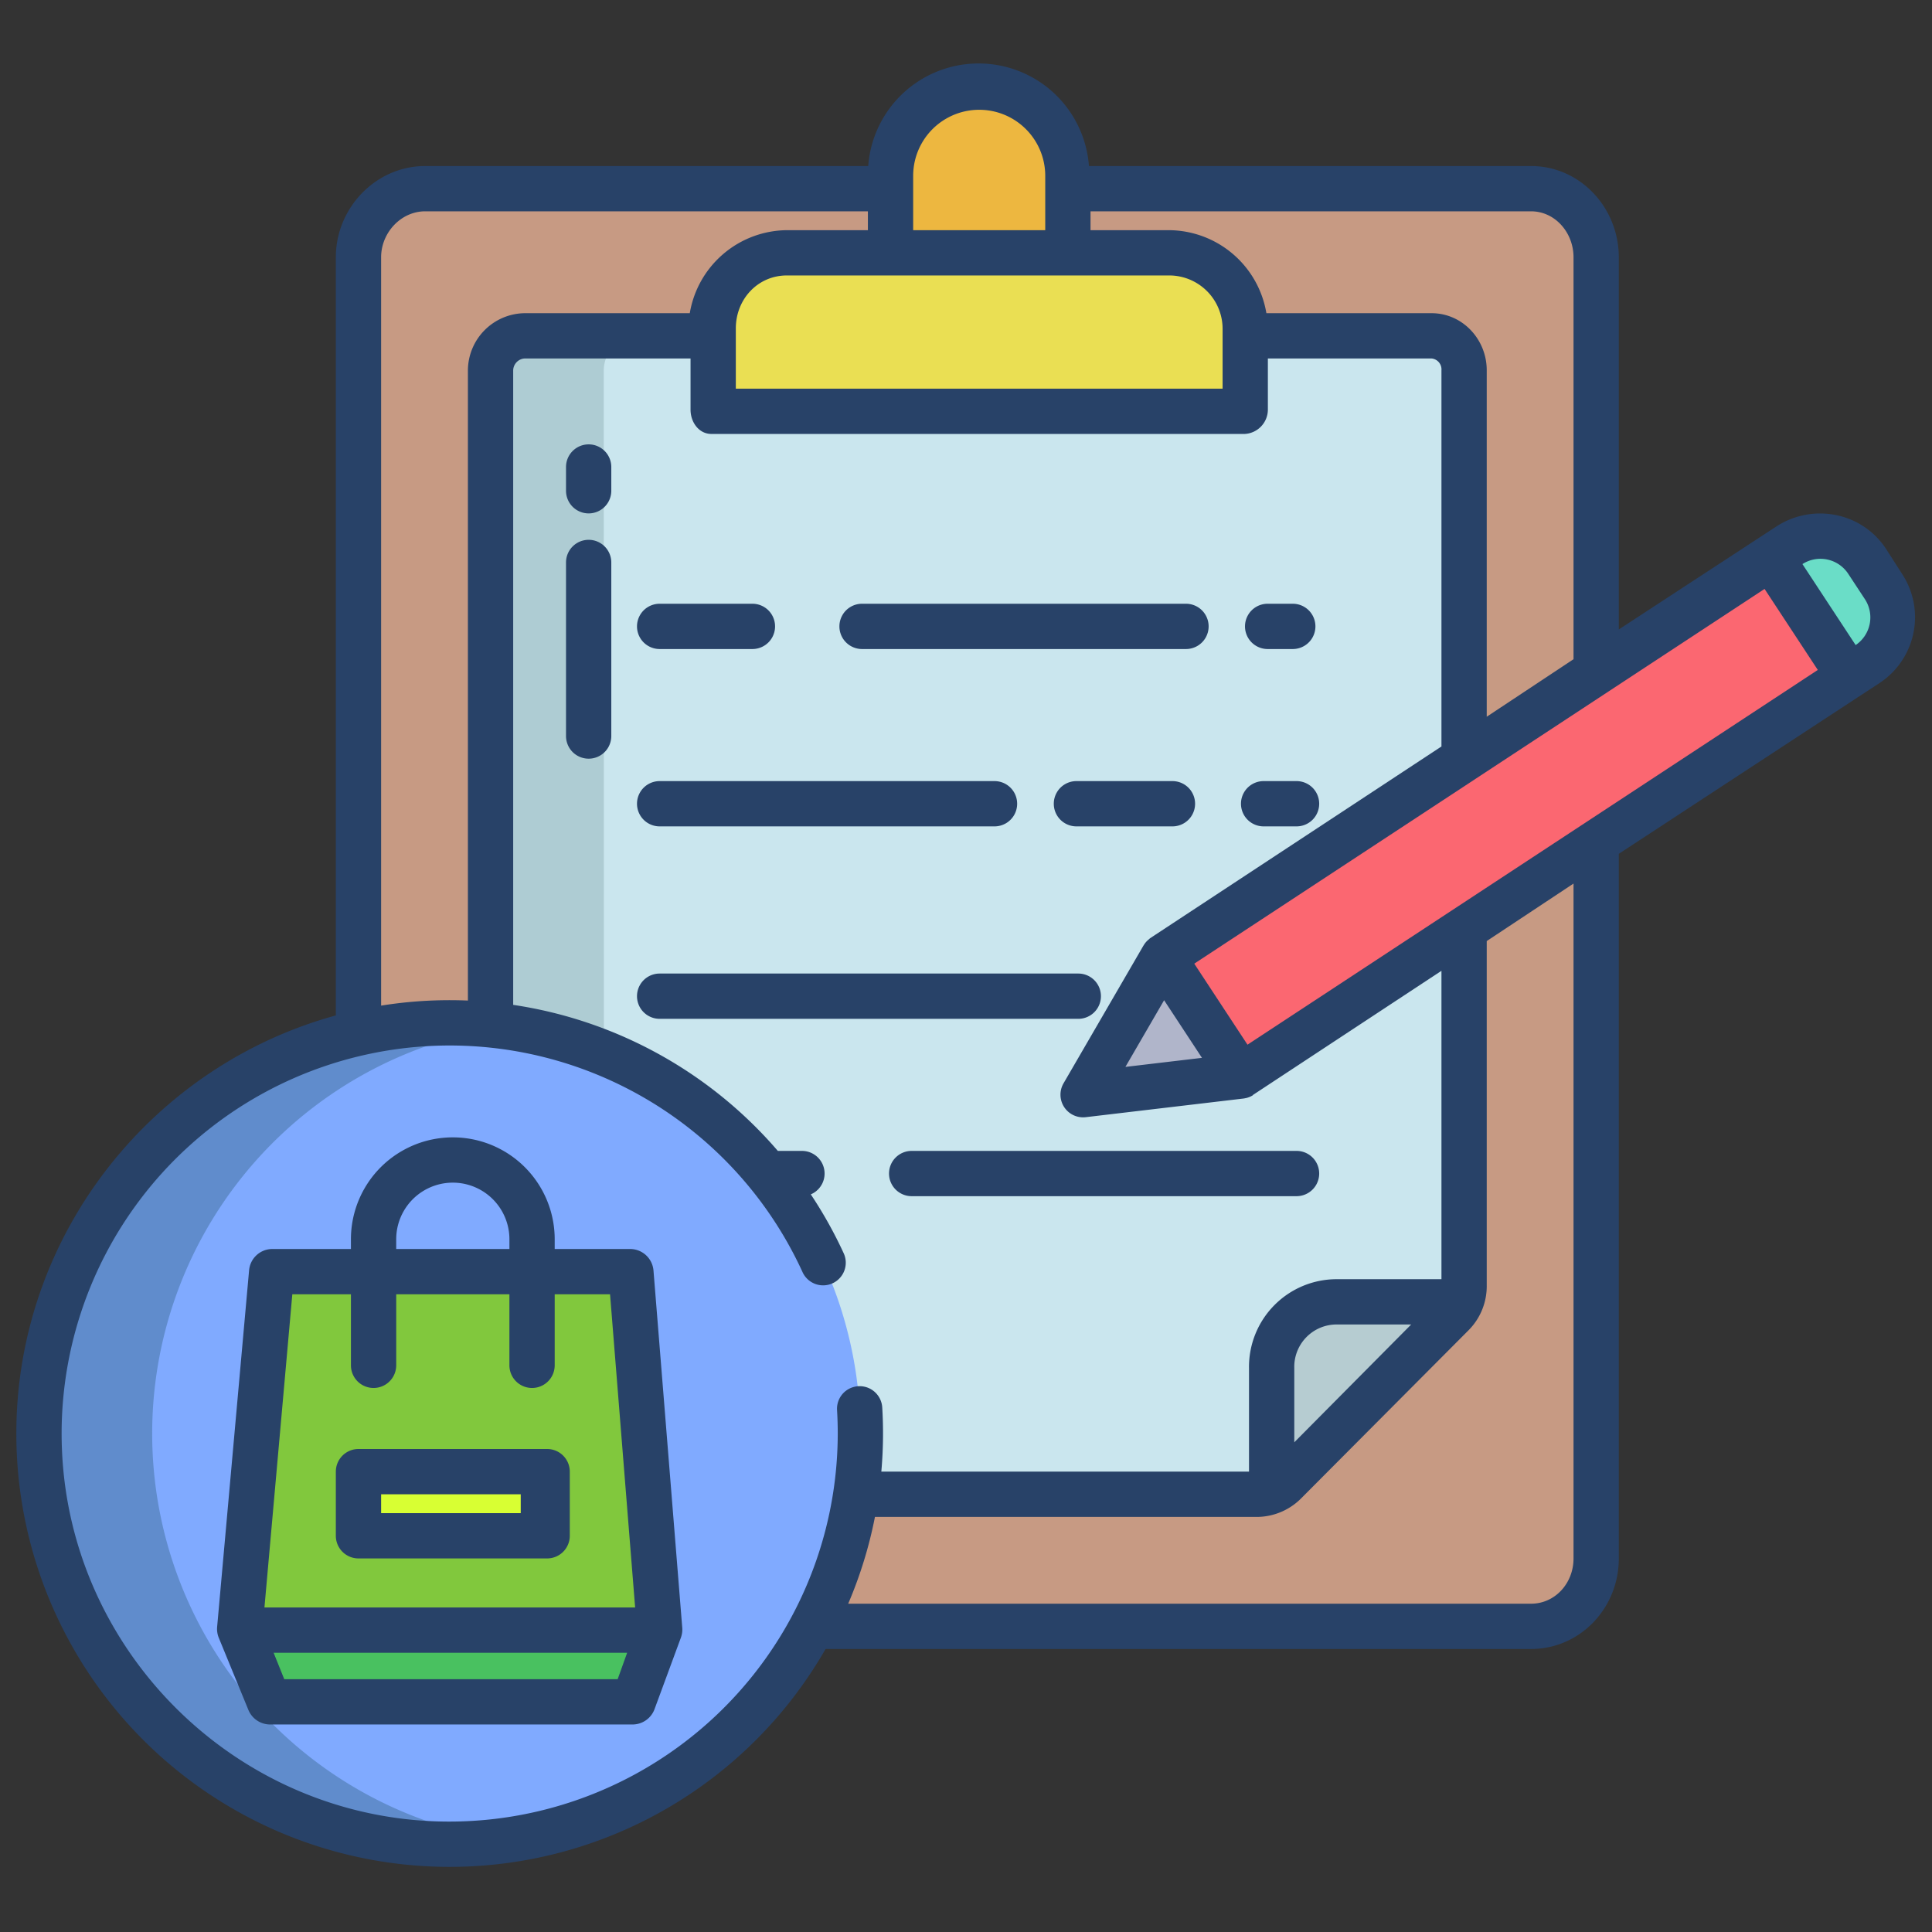 <svg id="Layer_1" height="512" viewBox="0 0 512 512" width="512" xmlns="http://www.w3.org/2000/svg" data-name="Layer 1"><rect x="0" y="0" width="512" height="512" fill="#333333" stroke="none"/><path d="m405.72 50h-293.03c-9.79 0-17.69 8.38-17.69 18.17v265.18l.074.4 60.436 97.01.33.24h249.88c9.78 0 17.28-8.18 17.28-17.97v-344.86c0-9.79-7.5-18.17-17.28-18.17z" fill="#c79a83"/><path d="m379.39 89h-240.37a9.227 9.227 0 0 0 -9.02 9.12l.06 297.49 206.845-.35.1-.5 51-51.13v-245.51c-.005-4.89-3.725-9.12-8.615-9.12z" fill="#cae6ee"/><path d="m387.11 344.82h-32.82a17.716 17.716 0 0 0 -17.72 17.72v32.22l.12.37 50.65-50.21z" fill="#b6ccd1"/><path d="m499.23 155.49a14.816 14.816 0 0 1 -4.25 20.53l-4.93 3.24-20.7-31.5 4.94-3.24a14.833 14.833 0 0 1 20.53 4.25z" fill="#6addc7"/><path d="m469.35 147.76-161.16 105.9 20.69 31.5 161.17-105.9z" fill="#fb6771"/><path d="m309.88 67.03h-101.36a20.007 20.007 0 0 0 -20 20v21.54h141.36v-21.54a20 20 0 0 0 -20-20z" fill="#eadf53"/><path d="m282.67 50.45v16.58h-46.67v-20.44a23.335 23.335 0 0 1 46.67 0z" fill="#edb740"/><path d="m308.19 253.66 20.69 31.5-41.84 4.95z" fill="#b0b5ca"/><path d="m421.5 148.46v-.01h-.526c.176 0 .346 0 .526.01z" fill="#b3d1e7"/><path d="m169.02 89h-30a9.227 9.227 0 0 0 -9.02 9.12l.06 297.49 30-.051-.06-297.439a9.227 9.227 0 0 1 9.02-9.12z" fill="#aeccd3"/><path d="m228.01 379.9a109.742 109.742 0 0 1 -1.14 15.8 108.847 108.847 0 0 1 -216.54-15.8 108.771 108.771 0 0 1 108.84-108.84 107.581 107.581 0 0 1 10.97.55 108.847 108.847 0 0 1 97.87 108.29z" fill="#80aaff"/><path d="m167.21 337h-95.23l-8.46 95h111.3z" fill="#81c83d"/><path d="m174.82 431.78-6.96 18.77h-96.53l-7.81-18.77z" fill="#49c160"/><path d="m94.78 390.03h49.63v17.29h-49.63z" fill="#d8ff33"/><path d="m40.33 379.9a108.864 108.864 0 0 1 84.73-106.15q4.482-1.017 9.1-1.655c-1.332-.184-2.669-.35-4.016-.485a107.581 107.581 0 0 0 -10.97-.55 108.84 108.84 0 1 0 15.007 216.647 108.857 108.857 0 0 1 -93.851-107.807z" fill="#608ccc"/><g fill="#284268"><path d="m173.186 336.764a6.221 6.221 0 0 0 -5.981-5.764h-20.205v-2.586a27 27 0 0 0 -54 0v2.586h-21.017a6.194 6.194 0 0 0 -5.975 5.683l-8.464 94.451a6.229 6.229 0 0 0 .435 2.9l7.808 19.021a6.244 6.244 0 0 0 5.54 3.945h96.535a6.215 6.215 0 0 0 5.626-4.14l6.96-18.881a6.25 6.25 0 0 0 .356-2.625zm-68.186-8.35a15 15 0 0 1 30 0v2.586h-30zm58.688 116.586h-88.359l-2.815-7h93.686zm-93.606-19 7.387-83h15.531v18.826a6 6 0 0 0 12 0v-18.826h30v18.826a6 6 0 0 0 12 0v-18.826h14.67l6.648 83z"/><path d="m145 384h-50a6 6 0 0 0 -6 6v17a6 6 0 0 0 6 6h50a6 6 0 0 0 6-6v-17a6 6 0 0 0 -6-6zm-7 17h-37v-5h37z"/><path d="m335.934 172h6.666a6 6 0 0 0 0-12h-6.662a6 6 0 0 0 0 12z"/><path d="m228.452 172h85.848a6 6 0 0 0 0-12h-85.848a6 6 0 0 0 0 12z"/><path d="m174.812 172h24.588a6 6 0 0 0 0-12h-24.588a6 6 0 0 0 0 12z"/><path d="m334.868 219h8.732a6 6 0 0 0 0-12h-8.728a6 6 0 1 0 0 12z"/><path d="m310.709 207h-25.444a6 6 0 0 0 0 12h25.444a6 6 0 1 0 0-12z"/><path d="m174.812 219h88.745a6 6 0 0 0 0-12h-88.745a6 6 0 0 0 0 12z"/><path d="m291.759 264a6 6 0 0 0 -6-6h-110.947a6 6 0 0 0 0 12h110.947a6 6 0 0 0 6-6z"/><path d="m235.6 311a6 6 0 0 0 6 6h102a6 6 0 0 0 0-12h-102a6 6 0 0 0 -6 6z"/><path d="m499.835 145.479a20.687 20.687 0 0 0 -13.186-8.959 21.231 21.231 0 0 0 -15.878 2.989l-41.771 27.302v-98.64c0-13.081-10.2-24.171-23.284-24.171h-117.136a29.325 29.325 0 0 0 -58.493 0h-117.4c-13.078 0-23.687 11.09-23.687 24.171v200.929c-48.186 13.186-83.881 57.172-84.657 109.05a114.825 114.825 0 0 0 214.441 58.85h186.932c13.084 0 23.284-10.888 23.284-23.969v-186.764l69.058-45.231a20.88 20.88 0 0 0 6.079-28.844zm-210.835-89.479h116.716c6.465 0 11.284 5.707 11.284 12.171v106.529l-23 15.239v-91.817c0-8.195-6.419-15.122-14.614-15.122h-43.781a26.339 26.339 0 0 0 -25.722-22h-20.883zm-47-9.406a17.5 17.5 0 0 1 35 0v14.406h-35zm67.883 26.406a14.144 14.144 0 0 1 14.117 14.033v15.967h-129v-15.967c0-7.72 5.8-14.033 13.523-14.033zm-208.883-4.829c0-6.464 5.227-12.171 11.691-12.171h117.309v5h-21.477a26.34 26.34 0 0 0 -25.723 22h-43.78a15.239 15.239 0 0 0 -15.02 15.122v167.037q-4.387-.181-8.854-.032a114.374 114.374 0 0 0 -14.146 1.373zm121.012 311.729a102.952 102.952 0 0 1 -106.9 102.762c-53.374-2.067-96.63-45.322-98.7-98.7a102.835 102.835 0 0 1 196.212-46.962 6 6 0 1 0 10.938-4.931 114.832 114.832 0 0 0 -8.691-15.547 6 6 0 0 0 -2.355-11.522h-6.383a114.765 114.765 0 0 0 -70.133-38.7v-168.178a3.237 3.237 0 0 1 3.021-3.122h43.979v13.571c0 3.314 2.21 6.429 5.523 6.429h141.36a6.481 6.481 0 0 0 6.117-6.429v-13.571h43.386a2.9 2.9 0 0 1 2.614 3.122v99.7l-77.231 50.828c-.1.063-.124.135-.218.2-.049.037-.072.072-.12.111a5.83 5.83 0 0 0 -.98 1c-.032.041-.054.083-.085.125a5.737 5.737 0 0 0 -.316.479c-.018.028-.037.054-.054.082l-21.149 36.446a6 6 0 0 0 5.894 8.97l41.847-4.947c.029 0 .058-.012.087-.016.1-.013.2-.037.305-.056.17-.032.338-.065.5-.111.105-.029.206-.065.309-.1.159-.054.316-.111.47-.178.1-.043.2-.09.3-.139.15-.076.3-.158.44-.246.059-.035 0-.061.054-.1l49.947-32.895v81.725h-27.708a23.228 23.228 0 0 0 -23.292 23.539v27.461h-97.438c.292-3.33.45-6.7.45-10.1q0-3.486-.209-6.922a6 6 0 0 0 -7.476-5.438 5.975 5.975 0 0 0 -4.5 6.136q.183 3.088.185 6.224zm86.488-114.832 10.034 15.272-20.288 2.4zm65.481 85.932-30.981 31.229v-19.69a11.218 11.218 0 0 1 11.292-11.539zm43.019 62.031c0 6.469-4.819 11.969-11.284 11.969h-180.938a113.817 113.817 0 0 0 7.091-23h101.269a16.644 16.644 0 0 0 11.761-5l44.351-44.54a16.55 16.55 0 0 0 4.75-11.83v-91.24l23-15.238zm-86.4-136.182-13.36-20.332-.747-1.137 151.138-99.307 14.106 21.47zm161.164-105.9-14.1-21.462a8.821 8.821 0 0 1 12.139 2.58l4.412 6.714a8.836 8.836 0 0 1 -2.447 12.168z"/><path d="m156 117.763a6 6 0 0 0 -6 6v6.295a6 6 0 0 0 12 0v-6.295a6 6 0 0 0 -6-6z"/><path d="m156 143.058a6 6 0 0 0 -6 6v46a6 6 0 0 0 12 0v-46a6 6 0 0 0 -6-6z"/></g></svg>